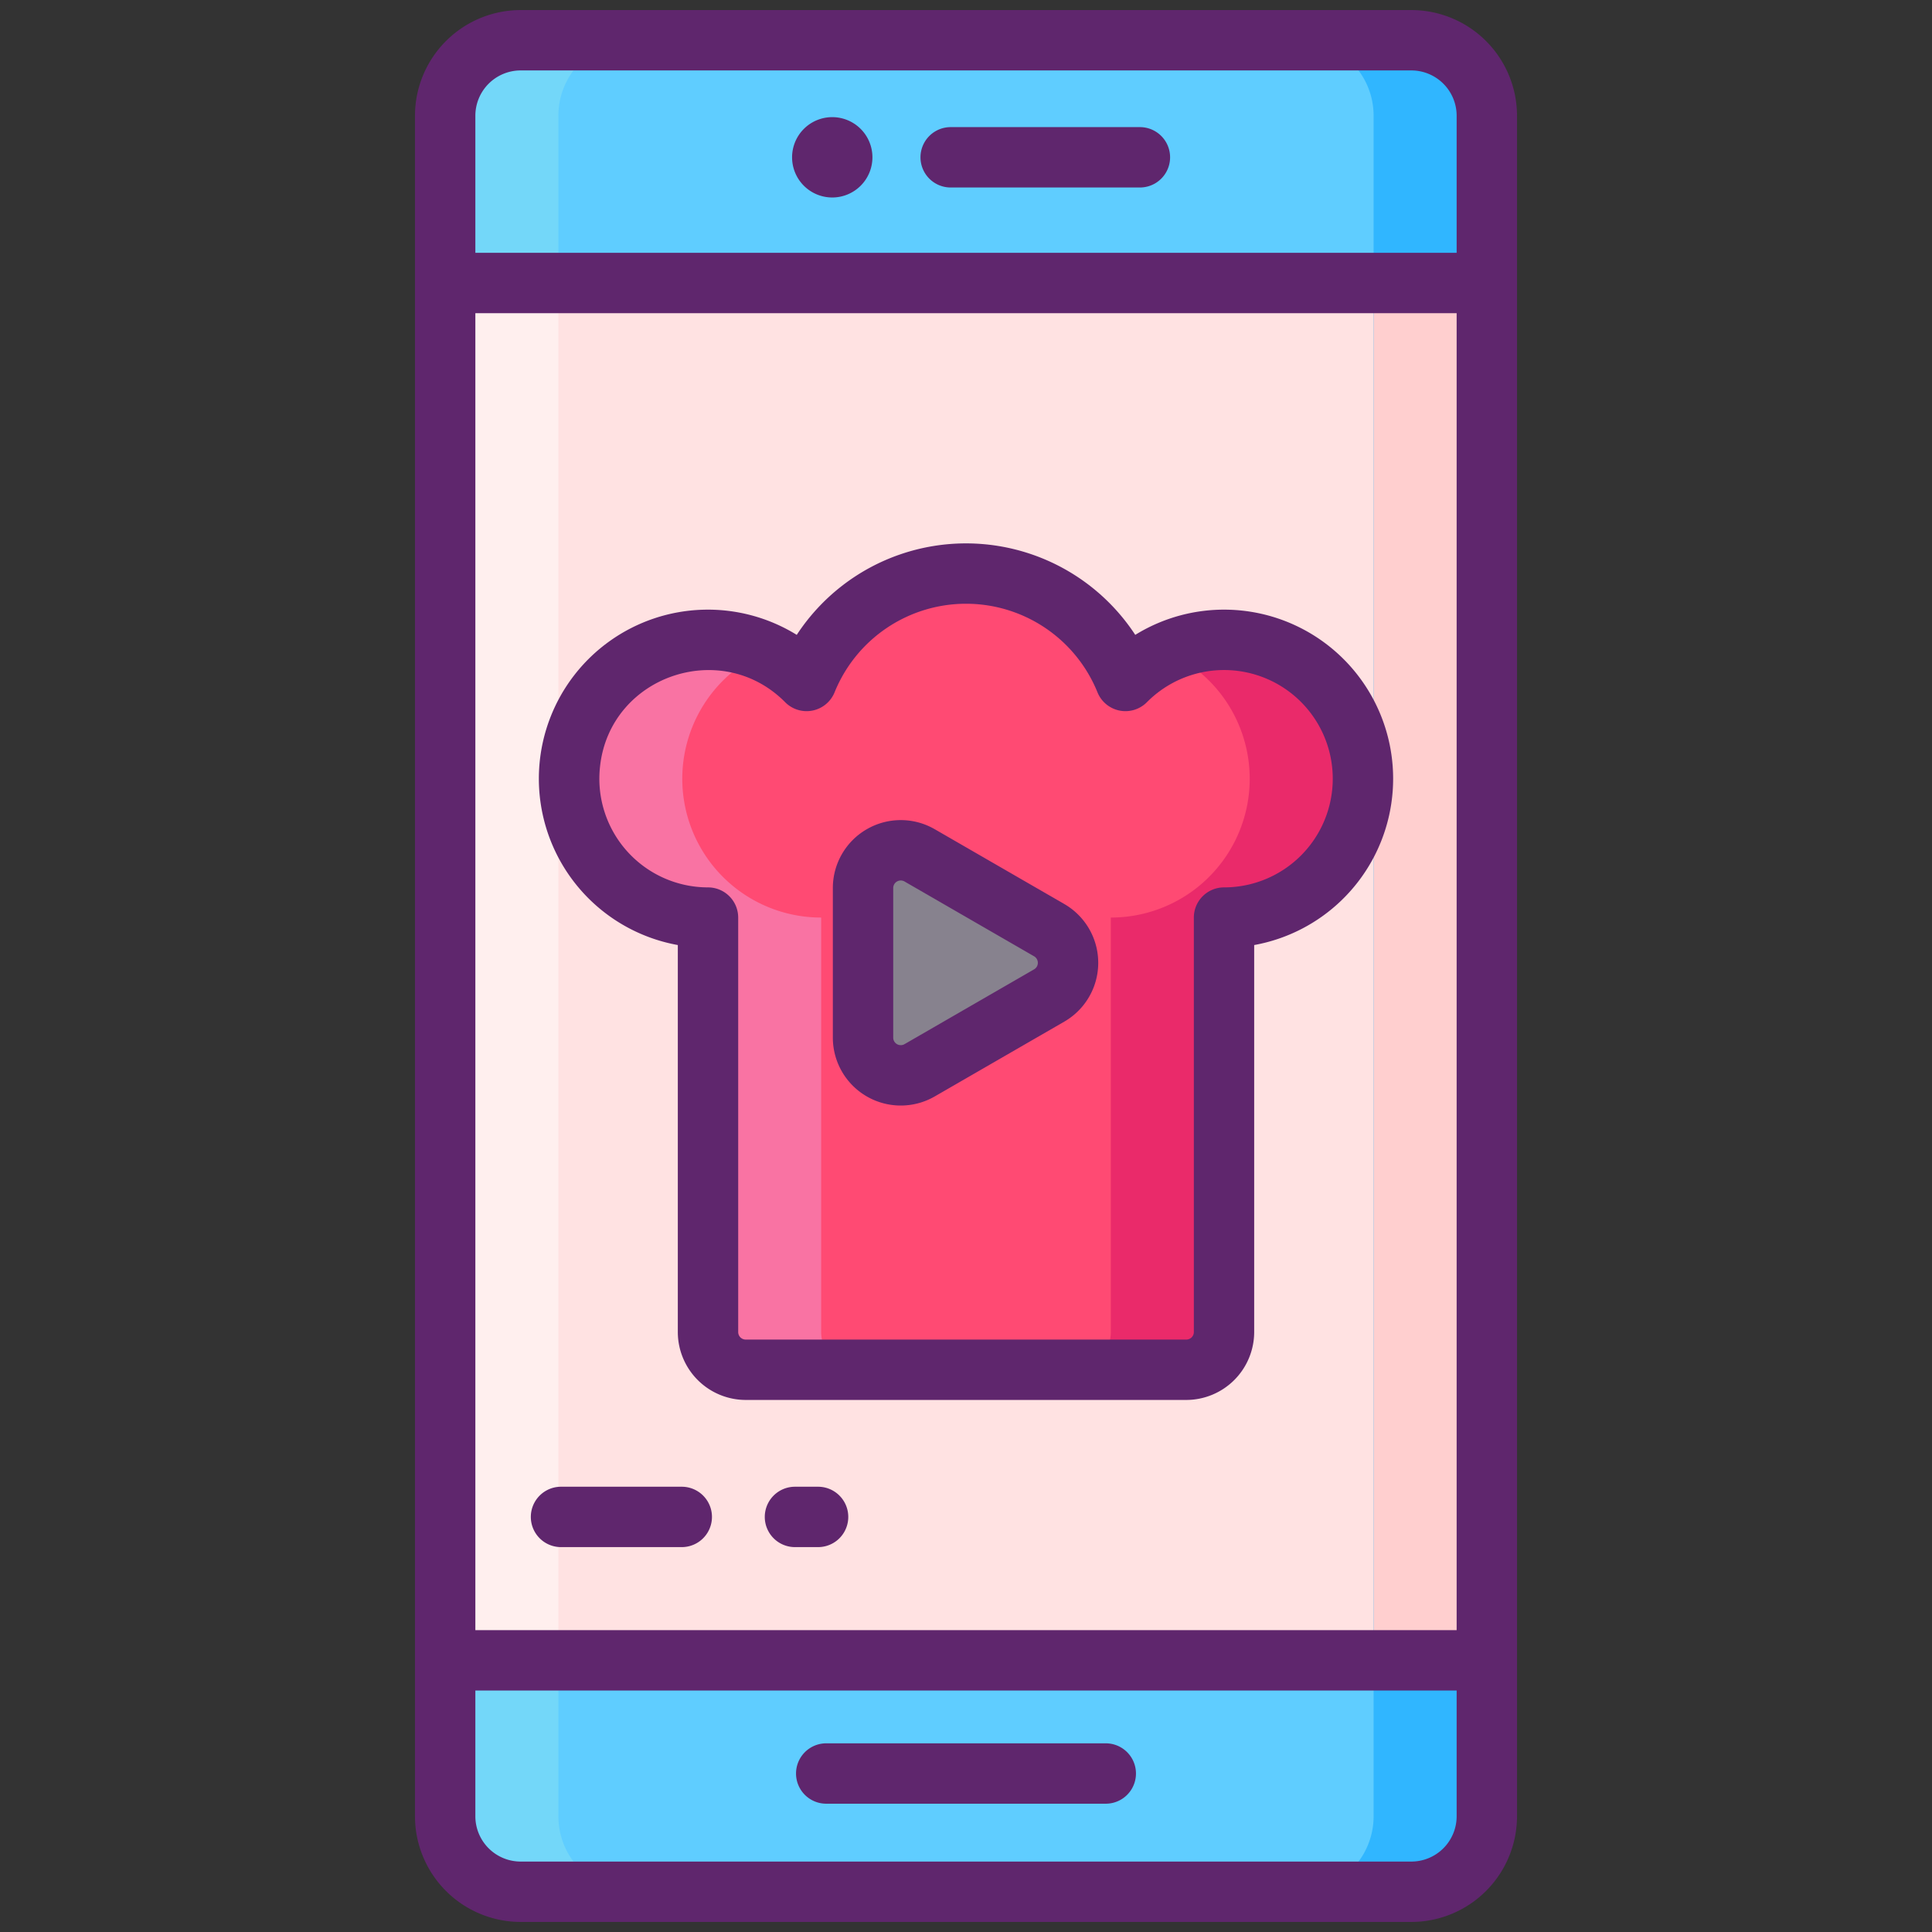 <svg xmlns="http://www.w3.org/2000/svg" viewBox="0 0 256 256"><rect x="0" y="0" width="256" height="256" fill="#333333" stroke="none"/><title>Foodies Expanded</title><rect x="58.987" y="5.333" width="138.025" height="245.333" rx="10" ry="10" fill="#5fcdff"/><path d="M83.99,250.67h-15a10,10,0,0,1-10-10V15.33a10,10,0,0,1,10-10h15a10,10,0,0,0-10,10V240.67A10,10,0,0,0,83.99,250.67Z" fill="#73d7f9"/><rect x="58.987" y="37.5" width="138.025" height="182.5" fill="#ffe2e2"/><path d="M164.029,84.878a18.364,18.364,0,0,0-14.9,5.354,22.793,22.793,0,0,0-42.248,0,18.4,18.4,0,1,0-13.062,31.352V176.5a5,5,0,0,0,5,5h58.372a5,5,0,0,0,5-5V121.584a18.4,18.4,0,0,0,1.843-36.706Z" fill="#ff4a73"/><path d="M139.022,123.25l-17.166-9.911a5,5,0,0,0-7.5,4.33V137.49a5,5,0,0,0,7.5,4.331l17.166-9.911A5,5,0,0,0,139.022,123.25Z" fill="#87828e"/><rect x="58.99" y="37.5" width="15" height="182.5" fill="#ffefee"/><path d="M197.01,15.33V240.67a10,10,0,0,1-10,10h-15a10,10,0,0,0,10-10V15.33a10,10,0,0,0-10-10h15A10,10,0,0,1,197.01,15.33Z" fill="#30b6ff"/><path d="M108.81,176.5V121.58a18.389,18.389,0,0,1-7.49-35.19,18.4,18.4,0,1,0-7.51,35.19V176.5a5,5,0,0,0,5,5h15A5,5,0,0,1,108.81,176.5Z" fill="#f973a3"/><path d="M180.47,101.07a18.4,18.4,0,0,0-25.79-14.68,18.389,18.389,0,0,1-7.49,35.19V176.5a5,5,0,0,1-5,5h15a5,5,0,0,0,5-5V121.58A18.409,18.409,0,0,0,180.47,101.07Z" fill="#ea2a6a"/><rect x="182.01" y="37.5" width="15" height="182.5" fill="#ffcfcf"/><path d="M151.043,16.844H125.97a4,4,0,0,0,0,8h25.073a4,4,0,0,0,0-8Z" fill="#5f266d"/><path d="M110.279,15.522a5.323,5.323,0,1,0,5.322,5.322A5.322,5.322,0,0,0,110.279,15.522Z" fill="#5f266d"/><path d="M187.013,1.333H68.987a14.017,14.017,0,0,0-14,14V240.667a14.017,14.017,0,0,0,14,14H187.013a14.017,14.017,0,0,0,14-14V15.333A14.017,14.017,0,0,0,187.013,1.333Zm6,239.334a6.007,6.007,0,0,1-6,6H68.987a6.007,6.007,0,0,1-6-6V224H193.013Zm0-24.667H62.987V41.5H193.013Zm0-182.5H62.987V15.333a6.007,6.007,0,0,1,6-6H187.013a6.007,6.007,0,0,1,6,6Z" fill="#5f266d"/><path d="M109.479,239h37.042a4,4,0,0,0,0-8H109.479a4,4,0,1,0,0,8Z" fill="#5f266d"/><path d="M89.814,125.223V176.5a9.011,9.011,0,0,0,9,9h58.372a9.011,9.011,0,0,0,9-9V125.223a22.4,22.4,0,1,0-15.759-41.1,26.808,26.808,0,0,0-44.854,0,22.4,22.4,0,1,0-15.759,41.1Zm-10.3-23.708c1.33-11.926,16.042-17.022,24.526-8.466a4,4,0,0,0,6.546-1.313,18.793,18.793,0,0,1,34.836,0,4,4,0,0,0,6.546,1.313,14.4,14.4,0,1,1,10.222,24.535,4,4,0,0,0-4,4V176.5a1,1,0,0,1-1,1H98.814a1,1,0,0,1-1-1V121.584a4,4,0,0,0-4-4,14.4,14.4,0,0,1-14.3-16.069Z" fill="#5f266d"/><path d="M123.856,145.284l17.165-9.91a9,9,0,0,0,0-15.589h0l-17.165-9.911a9,9,0,0,0-13.5,7.794V137.49A9,9,0,0,0,123.856,145.284Zm-5.5-27.615a1,1,0,0,1,1.5-.866l17.165,9.91h0a1,1,0,0,1,0,1.732l-17.165,9.91a1,1,0,0,1-1.5-.866Z" fill="#5f266d"/><path d="M74.338,205h16a4,4,0,0,0,0-8h-16a4,4,0,1,0,0,8Z" fill="#5f266d"/><path d="M108.4,197h-3.062a4,4,0,1,0,0,8H108.4a4,4,0,0,0,0-8Z" fill="#5f266d"/></svg>